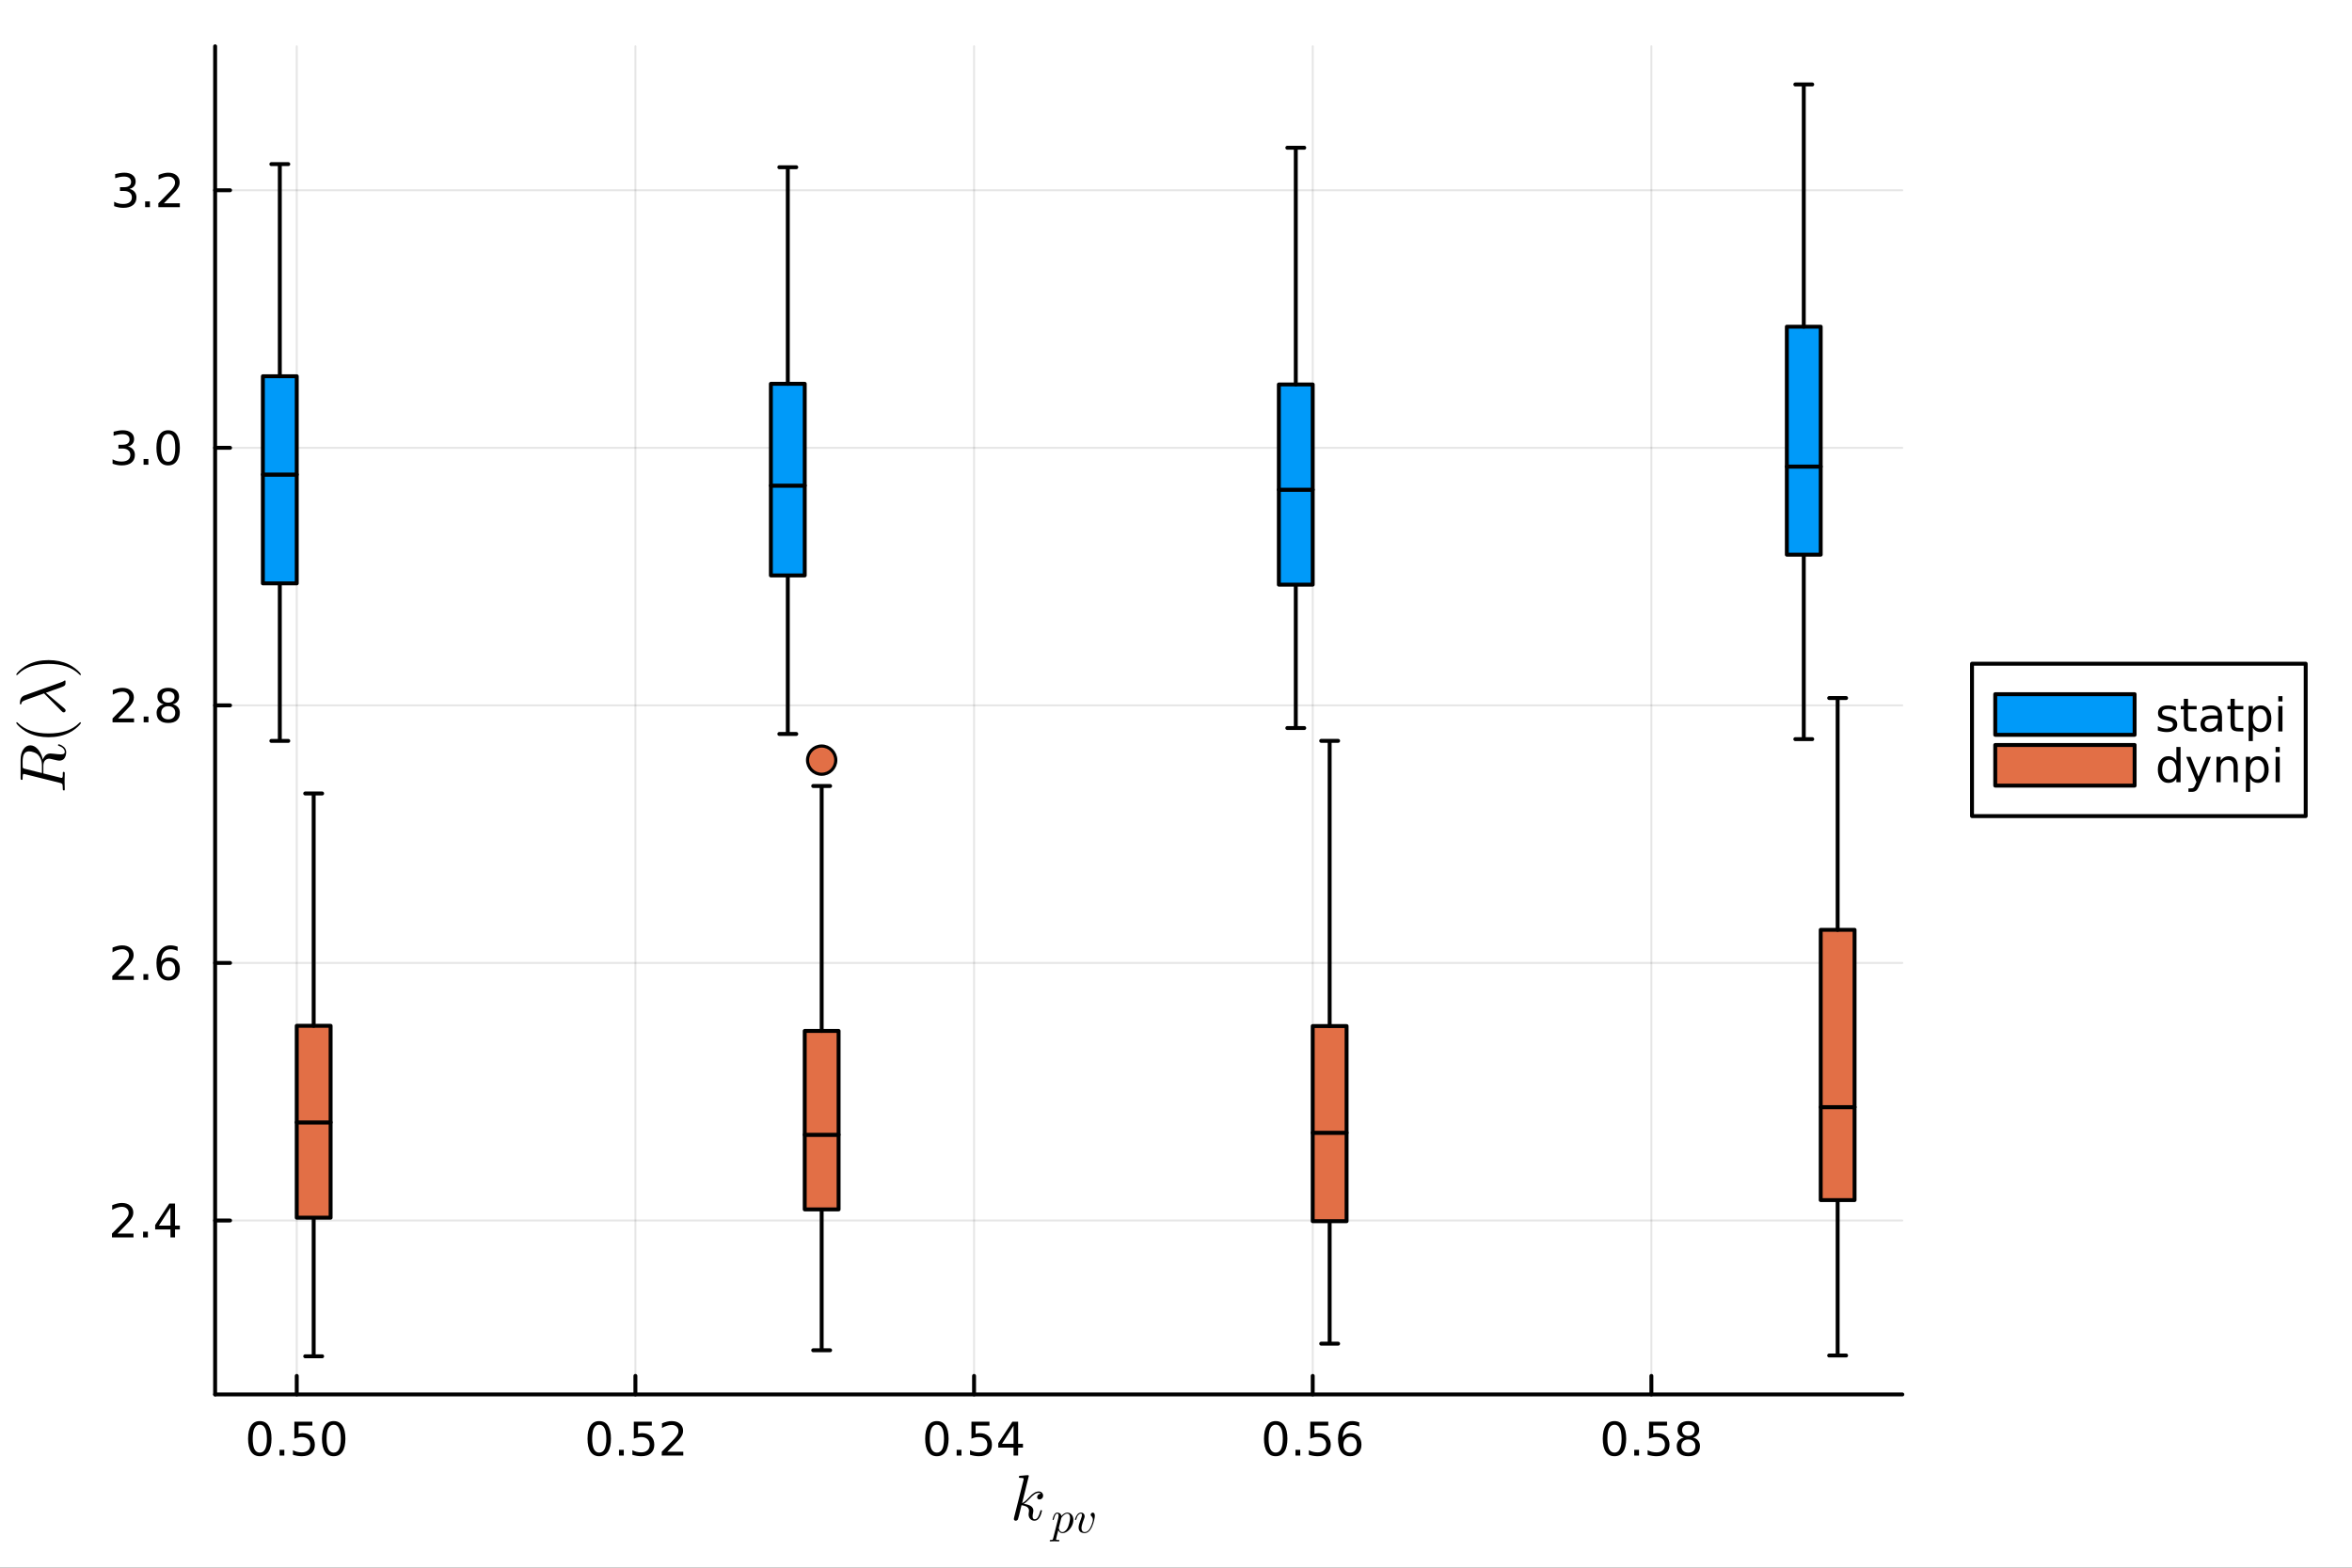 <?xml version="1.0" encoding="utf-8"?>
<svg xmlns="http://www.w3.org/2000/svg" xmlns:xlink="http://www.w3.org/1999/xlink" width="600" height="400" viewBox="0 0 2400 1600">
<rect x="0" y="0" width="2400" height="1600" fill="#333333" stroke="none"/>
<defs>
  <clipPath id="clip920">
    <rect x="0" y="0" width="2400" height="1600"/>
  </clipPath>
</defs>
<path clip-path="url(#clip920)" d="M0 1600 L2400 1600 L2400 0 L0 0  Z" fill="#ffffff" fill-rule="evenodd" fill-opacity="1"/>
<defs>
  <clipPath id="clip921">
    <rect x="480" y="0" width="1681" height="1600"/>
  </clipPath>
</defs>
<path clip-path="url(#clip920)" d="M219.519 1423.18 L1941.15 1423.18 L1941.15 47.244 L219.519 47.244  Z" fill="#ffffff" fill-rule="evenodd" fill-opacity="1"/>
<defs>
  <clipPath id="clip922">
    <rect x="219" y="47" width="1723" height="1377"/>
  </clipPath>
</defs>
<polyline clip-path="url(#clip922)" style="stroke:#000000; stroke-linecap:round; stroke-linejoin:round; stroke-width:2; stroke-opacity:0.1; fill:none" points="302.801,1423.18 302.801,47.244 "/>
<polyline clip-path="url(#clip922)" style="stroke:#000000; stroke-linecap:round; stroke-linejoin:round; stroke-width:2; stroke-opacity:0.1; fill:none" points="648.371,1423.18 648.371,47.244 "/>
<polyline clip-path="url(#clip922)" style="stroke:#000000; stroke-linecap:round; stroke-linejoin:round; stroke-width:2; stroke-opacity:0.1; fill:none" points="993.942,1423.18 993.942,47.244 "/>
<polyline clip-path="url(#clip922)" style="stroke:#000000; stroke-linecap:round; stroke-linejoin:round; stroke-width:2; stroke-opacity:0.1; fill:none" points="1339.51,1423.18 1339.51,47.244 "/>
<polyline clip-path="url(#clip922)" style="stroke:#000000; stroke-linecap:round; stroke-linejoin:round; stroke-width:2; stroke-opacity:0.1; fill:none" points="1685.08,1423.18 1685.08,47.244 "/>
<polyline clip-path="url(#clip920)" style="stroke:#000000; stroke-linecap:round; stroke-linejoin:round; stroke-width:4; stroke-opacity:1; fill:none" points="219.519,1423.18 1941.15,1423.18 "/>
<polyline clip-path="url(#clip920)" style="stroke:#000000; stroke-linecap:round; stroke-linejoin:round; stroke-width:4; stroke-opacity:1; fill:none" points="302.801,1423.18 302.801,1404.28 "/>
<polyline clip-path="url(#clip920)" style="stroke:#000000; stroke-linecap:round; stroke-linejoin:round; stroke-width:4; stroke-opacity:1; fill:none" points="648.371,1423.18 648.371,1404.28 "/>
<polyline clip-path="url(#clip920)" style="stroke:#000000; stroke-linecap:round; stroke-linejoin:round; stroke-width:4; stroke-opacity:1; fill:none" points="993.942,1423.18 993.942,1404.28 "/>
<polyline clip-path="url(#clip920)" style="stroke:#000000; stroke-linecap:round; stroke-linejoin:round; stroke-width:4; stroke-opacity:1; fill:none" points="1339.51,1423.18 1339.51,1404.28 "/>
<polyline clip-path="url(#clip920)" style="stroke:#000000; stroke-linecap:round; stroke-linejoin:round; stroke-width:4; stroke-opacity:1; fill:none" points="1685.08,1423.18 1685.08,1404.28 "/>
<path clip-path="url(#clip920)" d="M265.105 1454.1 Q261.494 1454.1 259.665 1457.66 Q257.86 1461.2 257.86 1468.33 Q257.86 1475.44 259.665 1479.01 Q261.494 1482.55 265.105 1482.55 Q268.739 1482.55 270.545 1479.01 Q272.373 1475.44 272.373 1468.33 Q272.373 1461.2 270.545 1457.66 Q268.739 1454.1 265.105 1454.1 M265.105 1450.39 Q270.915 1450.39 273.971 1455 Q277.049 1459.58 277.049 1468.33 Q277.049 1477.06 273.971 1481.67 Q270.915 1486.25 265.105 1486.25 Q259.295 1486.25 256.216 1481.67 Q253.16 1477.06 253.16 1468.33 Q253.16 1459.58 256.216 1455 Q259.295 1450.39 265.105 1450.39 Z" fill="#000000" fill-rule="nonzero" fill-opacity="1" /><path clip-path="url(#clip920)" d="M285.267 1479.7 L290.151 1479.7 L290.151 1485.58 L285.267 1485.58 L285.267 1479.7 Z" fill="#000000" fill-rule="nonzero" fill-opacity="1" /><path clip-path="url(#clip920)" d="M300.382 1451.02 L318.739 1451.02 L318.739 1454.96 L304.665 1454.96 L304.665 1463.43 Q305.683 1463.08 306.702 1462.92 Q307.72 1462.73 308.739 1462.73 Q314.526 1462.73 317.906 1465.9 Q321.285 1469.08 321.285 1474.49 Q321.285 1480.07 317.813 1483.17 Q314.341 1486.25 308.021 1486.25 Q305.845 1486.25 303.577 1485.88 Q301.332 1485.51 298.924 1484.77 L298.924 1480.07 Q301.007 1481.2 303.23 1481.76 Q305.452 1482.32 307.929 1482.32 Q311.933 1482.32 314.271 1480.21 Q316.609 1478.1 316.609 1474.49 Q316.609 1470.88 314.271 1468.77 Q311.933 1466.67 307.929 1466.67 Q306.054 1466.67 304.179 1467.08 Q302.327 1467.5 300.382 1468.38 L300.382 1451.02 Z" fill="#000000" fill-rule="nonzero" fill-opacity="1" /><path clip-path="url(#clip920)" d="M340.498 1454.1 Q336.887 1454.1 335.058 1457.66 Q333.253 1461.2 333.253 1468.33 Q333.253 1475.44 335.058 1479.01 Q336.887 1482.55 340.498 1482.55 Q344.132 1482.55 345.938 1479.01 Q347.766 1475.44 347.766 1468.33 Q347.766 1461.2 345.938 1457.66 Q344.132 1454.1 340.498 1454.1 M340.498 1450.39 Q346.308 1450.39 349.364 1455 Q352.442 1459.58 352.442 1468.33 Q352.442 1477.06 349.364 1481.67 Q346.308 1486.25 340.498 1486.25 Q334.688 1486.25 331.609 1481.67 Q328.554 1477.06 328.554 1468.33 Q328.554 1459.58 331.609 1455 Q334.688 1450.39 340.498 1450.39 Z" fill="#000000" fill-rule="nonzero" fill-opacity="1" /><path clip-path="url(#clip920)" d="M611.474 1454.1 Q607.862 1454.1 606.034 1457.66 Q604.228 1461.2 604.228 1468.33 Q604.228 1475.44 606.034 1479.01 Q607.862 1482.55 611.474 1482.55 Q615.108 1482.55 616.913 1479.01 Q618.742 1475.44 618.742 1468.33 Q618.742 1461.2 616.913 1457.66 Q615.108 1454.1 611.474 1454.1 M611.474 1450.39 Q617.284 1450.39 620.339 1455 Q623.418 1459.58 623.418 1468.33 Q623.418 1477.06 620.339 1481.67 Q617.284 1486.25 611.474 1486.25 Q605.663 1486.25 602.585 1481.67 Q599.529 1477.06 599.529 1468.33 Q599.529 1459.58 602.585 1455 Q605.663 1450.39 611.474 1450.39 Z" fill="#000000" fill-rule="nonzero" fill-opacity="1" /><path clip-path="url(#clip920)" d="M631.635 1479.7 L636.52 1479.7 L636.52 1485.58 L631.635 1485.58 L631.635 1479.7 Z" fill="#000000" fill-rule="nonzero" fill-opacity="1" /><path clip-path="url(#clip920)" d="M646.751 1451.02 L665.108 1451.02 L665.108 1454.96 L651.034 1454.96 L651.034 1463.43 Q652.052 1463.08 653.071 1462.92 Q654.089 1462.73 655.108 1462.73 Q660.895 1462.73 664.274 1465.9 Q667.654 1469.08 667.654 1474.49 Q667.654 1480.07 664.182 1483.17 Q660.709 1486.25 654.39 1486.25 Q652.214 1486.25 649.946 1485.88 Q647.7 1485.51 645.293 1484.77 L645.293 1480.07 Q647.376 1481.2 649.598 1481.76 Q651.821 1482.32 654.297 1482.32 Q658.302 1482.32 660.64 1480.21 Q662.978 1478.1 662.978 1474.49 Q662.978 1470.88 660.64 1468.77 Q658.302 1466.67 654.297 1466.67 Q652.422 1466.67 650.547 1467.08 Q648.696 1467.5 646.751 1468.38 L646.751 1451.02 Z" fill="#000000" fill-rule="nonzero" fill-opacity="1" /><path clip-path="url(#clip920)" d="M680.894 1481.64 L697.214 1481.64 L697.214 1485.58 L675.269 1485.58 L675.269 1481.64 Q677.932 1478.89 682.515 1474.26 Q687.121 1469.61 688.302 1468.27 Q690.547 1465.74 691.427 1464.01 Q692.33 1462.25 692.33 1460.56 Q692.33 1457.8 690.385 1456.07 Q688.464 1454.33 685.362 1454.33 Q683.163 1454.33 680.709 1455.09 Q678.279 1455.86 675.501 1457.41 L675.501 1452.69 Q678.325 1451.55 680.779 1450.97 Q683.232 1450.39 685.269 1450.39 Q690.64 1450.39 693.834 1453.08 Q697.029 1455.77 697.029 1460.26 Q697.029 1462.39 696.218 1464.31 Q695.431 1466.2 693.325 1468.8 Q692.746 1469.47 689.644 1472.69 Q686.543 1475.88 680.894 1481.64 Z" fill="#000000" fill-rule="nonzero" fill-opacity="1" /><path clip-path="url(#clip920)" d="M956.002 1454.1 Q952.391 1454.1 950.562 1457.66 Q948.757 1461.2 948.757 1468.33 Q948.757 1475.44 950.562 1479.01 Q952.391 1482.55 956.002 1482.55 Q959.636 1482.55 961.442 1479.01 Q963.27 1475.44 963.27 1468.33 Q963.27 1461.2 961.442 1457.66 Q959.636 1454.1 956.002 1454.1 M956.002 1450.39 Q961.812 1450.39 964.868 1455 Q967.946 1459.58 967.946 1468.33 Q967.946 1477.06 964.868 1481.67 Q961.812 1486.25 956.002 1486.25 Q950.192 1486.25 947.113 1481.67 Q944.058 1477.06 944.058 1468.33 Q944.058 1459.58 947.113 1455 Q950.192 1450.39 956.002 1450.39 Z" fill="#000000" fill-rule="nonzero" fill-opacity="1" /><path clip-path="url(#clip920)" d="M976.164 1479.7 L981.048 1479.7 L981.048 1485.58 L976.164 1485.58 L976.164 1479.7 Z" fill="#000000" fill-rule="nonzero" fill-opacity="1" /><path clip-path="url(#clip920)" d="M991.28 1451.02 L1009.64 1451.02 L1009.64 1454.96 L995.562 1454.96 L995.562 1463.43 Q996.58 1463.08 997.599 1462.92 Q998.617 1462.73 999.636 1462.73 Q1005.42 1462.73 1008.8 1465.9 Q1012.18 1469.08 1012.18 1474.49 Q1012.18 1480.07 1008.71 1483.17 Q1005.24 1486.25 998.918 1486.25 Q996.742 1486.25 994.474 1485.88 Q992.229 1485.51 989.821 1484.77 L989.821 1480.07 Q991.905 1481.2 994.127 1481.76 Q996.349 1482.32 998.826 1482.32 Q1002.83 1482.32 1005.17 1480.21 Q1007.51 1478.1 1007.51 1474.49 Q1007.51 1470.88 1005.17 1468.77 Q1002.83 1466.67 998.826 1466.67 Q996.951 1466.67 995.076 1467.08 Q993.224 1467.5 991.28 1468.38 L991.28 1451.02 Z" fill="#000000" fill-rule="nonzero" fill-opacity="1" /><path clip-path="url(#clip920)" d="M1034.24 1455.09 L1022.44 1473.54 L1034.24 1473.54 L1034.24 1455.09 M1033.02 1451.02 L1038.9 1451.02 L1038.9 1473.54 L1043.83 1473.54 L1043.83 1477.43 L1038.9 1477.43 L1038.9 1485.58 L1034.24 1485.58 L1034.24 1477.43 L1018.64 1477.43 L1018.64 1472.92 L1033.02 1451.02 Z" fill="#000000" fill-rule="nonzero" fill-opacity="1" /><path clip-path="url(#clip920)" d="M1301.73 1454.1 Q1298.12 1454.1 1296.29 1457.66 Q1294.49 1461.2 1294.49 1468.33 Q1294.49 1475.44 1296.29 1479.01 Q1298.12 1482.55 1301.73 1482.55 Q1305.37 1482.55 1307.17 1479.01 Q1309 1475.44 1309 1468.33 Q1309 1461.2 1307.17 1457.66 Q1305.37 1454.1 1301.73 1454.1 M1301.73 1450.39 Q1307.54 1450.39 1310.6 1455 Q1313.68 1459.58 1313.68 1468.33 Q1313.68 1477.06 1310.6 1481.67 Q1307.54 1486.25 1301.73 1486.25 Q1295.92 1486.25 1292.85 1481.67 Q1289.79 1477.06 1289.79 1468.33 Q1289.79 1459.58 1292.85 1455 Q1295.92 1450.39 1301.73 1450.39 Z" fill="#000000" fill-rule="nonzero" fill-opacity="1" /><path clip-path="url(#clip920)" d="M1321.9 1479.7 L1326.78 1479.7 L1326.78 1485.58 L1321.9 1485.58 L1321.9 1479.7 Z" fill="#000000" fill-rule="nonzero" fill-opacity="1" /><path clip-path="url(#clip920)" d="M1337.01 1451.02 L1355.37 1451.02 L1355.37 1454.96 L1341.29 1454.96 L1341.29 1463.43 Q1342.31 1463.08 1343.33 1462.92 Q1344.35 1462.73 1345.37 1462.73 Q1351.16 1462.73 1354.53 1465.9 Q1357.91 1469.08 1357.91 1474.49 Q1357.91 1480.07 1354.44 1483.17 Q1350.97 1486.25 1344.65 1486.25 Q1342.47 1486.25 1340.21 1485.88 Q1337.96 1485.51 1335.55 1484.77 L1335.55 1480.07 Q1337.64 1481.2 1339.86 1481.76 Q1342.08 1482.32 1344.56 1482.32 Q1348.56 1482.32 1350.9 1480.21 Q1353.24 1478.1 1353.24 1474.49 Q1353.24 1470.88 1350.9 1468.77 Q1348.56 1466.67 1344.56 1466.67 Q1342.68 1466.67 1340.81 1467.08 Q1338.96 1467.5 1337.01 1468.38 L1337.01 1451.02 Z" fill="#000000" fill-rule="nonzero" fill-opacity="1" /><path clip-path="url(#clip920)" d="M1377.71 1466.44 Q1374.56 1466.44 1372.71 1468.59 Q1370.88 1470.74 1370.88 1474.49 Q1370.88 1478.22 1372.71 1480.39 Q1374.56 1482.55 1377.71 1482.55 Q1380.85 1482.55 1382.68 1480.39 Q1384.53 1478.22 1384.53 1474.49 Q1384.53 1470.74 1382.68 1468.59 Q1380.85 1466.44 1377.71 1466.44 M1386.99 1451.78 L1386.99 1456.04 Q1385.23 1455.21 1383.42 1454.77 Q1381.64 1454.33 1379.88 1454.33 Q1375.25 1454.33 1372.8 1457.45 Q1370.37 1460.58 1370.02 1466.9 Q1371.39 1464.89 1373.45 1463.82 Q1375.51 1462.73 1377.98 1462.73 Q1383.19 1462.73 1386.2 1465.9 Q1389.23 1469.05 1389.23 1474.49 Q1389.23 1479.82 1386.09 1483.03 Q1382.94 1486.25 1377.71 1486.25 Q1371.71 1486.25 1368.54 1481.67 Q1365.37 1477.06 1365.37 1468.33 Q1365.37 1460.14 1369.26 1455.28 Q1373.15 1450.39 1379.7 1450.39 Q1381.46 1450.39 1383.24 1450.74 Q1385.04 1451.09 1386.99 1451.78 Z" fill="#000000" fill-rule="nonzero" fill-opacity="1" /><path clip-path="url(#clip920)" d="M1647.43 1454.1 Q1643.82 1454.1 1641.99 1457.66 Q1640.19 1461.2 1640.19 1468.33 Q1640.19 1475.44 1641.99 1479.01 Q1643.82 1482.55 1647.43 1482.55 Q1651.07 1482.55 1652.87 1479.01 Q1654.7 1475.44 1654.7 1468.33 Q1654.7 1461.2 1652.87 1457.66 Q1651.07 1454.1 1647.43 1454.1 M1647.43 1450.39 Q1653.24 1450.39 1656.3 1455 Q1659.38 1459.58 1659.38 1468.33 Q1659.38 1477.06 1656.3 1481.67 Q1653.24 1486.25 1647.43 1486.25 Q1641.62 1486.25 1638.54 1481.67 Q1635.49 1477.06 1635.49 1468.33 Q1635.49 1459.58 1638.54 1455 Q1641.62 1450.39 1647.43 1450.39 Z" fill="#000000" fill-rule="nonzero" fill-opacity="1" /><path clip-path="url(#clip920)" d="M1667.59 1479.7 L1672.48 1479.7 L1672.48 1485.58 L1667.59 1485.58 L1667.59 1479.7 Z" fill="#000000" fill-rule="nonzero" fill-opacity="1" /><path clip-path="url(#clip920)" d="M1682.71 1451.02 L1701.07 1451.02 L1701.07 1454.96 L1686.99 1454.96 L1686.99 1463.43 Q1688.01 1463.08 1689.03 1462.92 Q1690.05 1462.73 1691.07 1462.73 Q1696.85 1462.73 1700.23 1465.9 Q1703.61 1469.08 1703.61 1474.49 Q1703.61 1480.07 1700.14 1483.17 Q1696.67 1486.25 1690.35 1486.25 Q1688.17 1486.25 1685.9 1485.88 Q1683.66 1485.51 1681.25 1484.77 L1681.25 1480.07 Q1683.33 1481.2 1685.56 1481.76 Q1687.78 1482.32 1690.26 1482.32 Q1694.26 1482.32 1696.6 1480.21 Q1698.94 1478.1 1698.94 1474.49 Q1698.94 1470.88 1696.6 1468.77 Q1694.26 1466.67 1690.26 1466.67 Q1688.38 1466.67 1686.51 1467.08 Q1684.65 1467.5 1682.71 1468.38 L1682.71 1451.02 Z" fill="#000000" fill-rule="nonzero" fill-opacity="1" /><path clip-path="url(#clip920)" d="M1722.82 1469.17 Q1719.49 1469.17 1717.57 1470.95 Q1715.67 1472.73 1715.67 1475.86 Q1715.67 1478.98 1717.57 1480.77 Q1719.49 1482.55 1722.82 1482.55 Q1726.16 1482.55 1728.08 1480.77 Q1730 1478.96 1730 1475.86 Q1730 1472.73 1728.08 1470.95 Q1726.18 1469.17 1722.82 1469.17 M1718.15 1467.18 Q1715.14 1466.44 1713.45 1464.38 Q1711.78 1462.32 1711.78 1459.35 Q1711.78 1455.21 1714.72 1452.8 Q1717.69 1450.39 1722.82 1450.39 Q1727.99 1450.39 1730.93 1452.8 Q1733.87 1455.21 1733.87 1459.35 Q1733.87 1462.32 1732.18 1464.38 Q1730.51 1466.44 1727.52 1467.18 Q1730.9 1467.96 1732.78 1470.26 Q1734.68 1472.55 1734.68 1475.86 Q1734.68 1480.88 1731.6 1483.57 Q1728.54 1486.25 1722.82 1486.25 Q1717.11 1486.25 1714.03 1483.57 Q1710.97 1480.88 1710.97 1475.86 Q1710.97 1472.55 1712.87 1470.26 Q1714.77 1467.96 1718.15 1467.18 M1716.44 1459.79 Q1716.44 1462.48 1718.1 1463.98 Q1719.79 1465.49 1722.82 1465.49 Q1725.83 1465.49 1727.52 1463.98 Q1729.24 1462.48 1729.24 1459.79 Q1729.24 1457.11 1727.52 1455.6 Q1725.83 1454.1 1722.82 1454.1 Q1719.79 1454.1 1718.1 1455.6 Q1716.44 1457.11 1716.44 1459.79 Z" fill="#000000" fill-rule="nonzero" fill-opacity="1" /><path clip-path="url(#clip920)" d="M1064.4 1526.34 Q1064.4 1528.18 1063.27 1529.27 Q1062.17 1530.37 1060.79 1530.37 Q1059.57 1530.37 1058.92 1529.66 Q1058.28 1528.95 1058.28 1528.05 Q1058.28 1527.66 1058.44 1527.18 Q1058.6 1526.67 1058.95 1526.05 Q1059.34 1525.44 1060.14 1524.99 Q1060.95 1524.54 1062.04 1524.48 Q1061.82 1524.25 1061.76 1524.22 Q1061.27 1523.83 1060.37 1523.7 Q1060.24 1523.64 1059.79 1523.64 Q1057.57 1523.64 1055.31 1525.28 Q1053.09 1526.89 1050.35 1529.95 Q1046.91 1533.53 1044.69 1534.85 Q1054.44 1536.13 1054.44 1541.77 Q1054.44 1542.7 1054.19 1543.83 Q1053.67 1545.96 1053.67 1547.5 Q1053.67 1550.59 1055.76 1550.59 Q1057.79 1550.59 1059.08 1548.53 Q1060.4 1546.47 1061.5 1542.45 Q1061.66 1541.71 1061.82 1541.48 Q1061.98 1541.25 1062.43 1541.25 Q1063.24 1541.25 1063.24 1541.9 Q1062.5 1545.67 1060.85 1548.57 Q1058.76 1552.08 1055.64 1552.08 Q1053.03 1552.08 1051.29 1550.27 Q1049.58 1548.44 1049.58 1545.54 Q1049.58 1544.83 1049.84 1543.22 Q1050.03 1542.58 1050.03 1541.83 Q1050.03 1540.32 1049.19 1539.19 Q1048.36 1538.03 1047 1537.45 Q1045.65 1536.87 1044.52 1536.62 Q1043.43 1536.33 1042.37 1536.23 Q1039.15 1549.85 1038.7 1550.69 Q1038.41 1551.27 1037.76 1551.66 Q1037.12 1552.08 1036.44 1552.08 Q1035.8 1552.08 1035.15 1551.63 Q1034.54 1551.21 1034.54 1550.21 Q1034.54 1549.69 1034.8 1548.76 L1044.36 1510.76 L1044.56 1509.47 Q1044.56 1509.08 1044.4 1508.89 Q1044.27 1508.66 1043.49 1508.5 Q1042.75 1508.34 1041.27 1508.34 Q1040.66 1508.34 1040.37 1508.31 Q1040.11 1508.28 1039.89 1508.12 Q1039.66 1507.92 1039.66 1507.54 Q1039.66 1506.99 1039.89 1506.7 Q1040.14 1506.38 1040.34 1506.31 Q1040.53 1506.25 1040.92 1506.21 Q1041.47 1506.18 1043.3 1506.02 Q1045.14 1505.83 1046.71 1505.7 Q1048.29 1505.57 1048.97 1505.57 Q1049.36 1505.57 1049.55 1505.76 Q1049.77 1505.93 1049.81 1506.12 L1049.84 1506.28 L1042.98 1534.11 Q1045.81 1532.98 1050.29 1527.99 Q1055.47 1522.19 1059.92 1522.19 Q1062.01 1522.19 1063.2 1523.48 Q1064.4 1524.73 1064.4 1526.34 Z" fill="#000000" fill-rule="nonzero" fill-opacity="1" /><path clip-path="url(#clip920)" d="M1095.27 1551.17 Q1095.27 1554.46 1093.6 1557.64 Q1091.95 1560.82 1089.36 1562.78 Q1086.77 1564.72 1084.13 1564.72 Q1082.55 1564.72 1081.49 1563.86 Q1080.45 1562.98 1079.89 1561.74 Q1079.46 1563.27 1078.54 1566.95 Q1077.61 1570.62 1077.61 1570.98 Q1077.61 1571.19 1077.66 1571.28 Q1077.7 1571.37 1077.91 1571.48 Q1078.11 1571.61 1078.61 1571.66 Q1079.1 1571.73 1079.94 1571.73 Q1080.36 1571.73 1080.52 1571.73 Q1080.7 1571.75 1080.86 1571.86 Q1081.04 1571.97 1081.04 1572.22 Q1081.04 1573.15 1080.21 1573.15 Q1079.46 1573.15 1077.93 1573.08 Q1076.4 1573.01 1075.63 1573.01 Q1074.98 1573.01 1073.67 1573.08 Q1072.36 1573.15 1071.75 1573.15 Q1071.14 1573.15 1071.14 1572.61 Q1071.14 1572.29 1071.23 1572.09 Q1071.3 1571.91 1071.48 1571.82 Q1071.66 1571.75 1071.82 1571.73 Q1071.96 1571.73 1072.23 1571.73 Q1073.26 1571.73 1073.71 1571.55 Q1074.16 1571.39 1074.32 1571.05 Q1074.5 1570.73 1074.71 1569.83 L1079.89 1549.27 Q1080.21 1547.9 1080.21 1546.93 Q1080.21 1545.71 1079.82 1545.26 Q1079.44 1544.81 1078.76 1544.81 Q1077.59 1544.81 1076.82 1546.21 Q1076.06 1547.6 1075.4 1550.31 Q1075.2 1551.05 1075.07 1551.21 Q1074.95 1551.37 1074.62 1551.37 Q1074.05 1551.35 1074.05 1550.9 Q1074.05 1550.78 1074.23 1550.06 Q1074.41 1549.32 1074.75 1548.24 Q1075.11 1547.13 1075.49 1546.43 Q1075.72 1545.96 1075.92 1545.64 Q1076.13 1545.33 1076.53 1544.83 Q1076.96 1544.34 1077.57 1544.07 Q1078.18 1543.79 1078.92 1543.79 Q1080.36 1543.79 1081.56 1544.65 Q1082.75 1545.51 1083.07 1547.24 Q1084.35 1545.73 1085.93 1544.76 Q1087.51 1543.79 1089.11 1543.79 Q1091.77 1543.79 1093.51 1545.87 Q1095.27 1547.92 1095.27 1551.17 M1091.93 1549.14 Q1091.93 1547.09 1091.14 1545.96 Q1090.37 1544.81 1088.98 1544.81 Q1087.24 1544.81 1085.23 1546.57 Q1083.25 1548.24 1082.84 1549.79 L1080.57 1558.83 L1080.43 1559.58 Q1080.43 1559.71 1080.5 1560.12 Q1080.59 1560.5 1080.84 1561.13 Q1081.11 1561.76 1081.47 1562.33 Q1081.85 1562.87 1082.53 1563.27 Q1083.23 1563.68 1084.08 1563.68 Q1085.46 1563.68 1086.95 1562.46 Q1088.46 1561.24 1089.58 1558.94 Q1090.28 1557.46 1091.1 1554.26 Q1091.93 1551.03 1091.93 1549.14 Z" fill="#000000" fill-rule="nonzero" fill-opacity="1" /><path clip-path="url(#clip920)" d="M1117.18 1547.02 Q1117.18 1547.6 1117.02 1548.75 Q1116.87 1549.9 1116.48 1551.57 Q1116.1 1553.24 1115.54 1555 Q1114.99 1556.76 1114.14 1558.52 Q1113.28 1560.25 1112.27 1561.63 Q1111.25 1563 1109.83 1563.86 Q1108.41 1564.72 1106.81 1564.72 Q1106.07 1564.72 1105.35 1564.6 Q1104.62 1564.49 1103.72 1564.13 Q1102.82 1563.77 1102.17 1563.18 Q1101.51 1562.57 1101.06 1561.49 Q1100.61 1560.41 1100.61 1558.99 Q1100.61 1557.52 1101.15 1555.56 Q1101.72 1553.58 1103.25 1549.52 Q1104.04 1547.42 1104.04 1546.27 Q1104.04 1545.76 1103.93 1545.44 Q1103.81 1545.1 1103.59 1544.99 Q1103.36 1544.85 1103.23 1544.83 Q1103.11 1544.81 1102.89 1544.81 Q1101.65 1544.81 1100.39 1546.09 Q1099.12 1547.38 1098.22 1550.54 Q1098.04 1551.1 1097.93 1551.23 Q1097.82 1551.37 1097.48 1551.37 Q1096.91 1551.35 1096.91 1550.9 Q1096.91 1550.76 1097.07 1550.24 Q1097.23 1549.7 1097.52 1548.89 Q1097.82 1548.06 1098.33 1547.2 Q1098.85 1546.32 1099.48 1545.55 Q1100.14 1544.79 1101.06 1544.29 Q1101.99 1543.79 1103.02 1543.79 Q1104.71 1543.79 1105.75 1544.9 Q1106.81 1545.98 1106.81 1547.58 Q1106.81 1548.46 1106.25 1549.88 Q1105.3 1552.45 1104.87 1553.69 Q1104.44 1554.93 1103.99 1556.69 Q1103.56 1558.45 1103.56 1559.67 Q1103.56 1561.51 1104.42 1562.6 Q1105.28 1563.68 1106.99 1563.68 Q1108.52 1563.68 1109.9 1562.57 Q1111.3 1561.45 1112.22 1559.85 Q1113.15 1558.22 1113.85 1556.42 Q1114.54 1554.59 1114.86 1553.22 Q1115.2 1551.82 1115.2 1551.17 Q1115.2 1548.89 1113.64 1547.4 Q1113.21 1546.97 1113.06 1546.7 Q1112.9 1546.43 1112.9 1546 Q1112.9 1545.22 1113.6 1544.52 Q1114.32 1543.79 1115.15 1543.79 Q1115.92 1543.79 1116.55 1544.56 Q1117.18 1545.33 1117.18 1547.02 Z" fill="#000000" fill-rule="nonzero" fill-opacity="1" /><polyline clip-path="url(#clip922)" style="stroke:#000000; stroke-linecap:round; stroke-linejoin:round; stroke-width:2; stroke-opacity:0.1; fill:none" points="219.519,1245.66 1941.15,1245.66 "/>
<polyline clip-path="url(#clip922)" style="stroke:#000000; stroke-linecap:round; stroke-linejoin:round; stroke-width:2; stroke-opacity:0.1; fill:none" points="219.519,982.784 1941.15,982.784 "/>
<polyline clip-path="url(#clip922)" style="stroke:#000000; stroke-linecap:round; stroke-linejoin:round; stroke-width:2; stroke-opacity:0.1; fill:none" points="219.519,719.911 1941.15,719.911 "/>
<polyline clip-path="url(#clip922)" style="stroke:#000000; stroke-linecap:round; stroke-linejoin:round; stroke-width:2; stroke-opacity:0.1; fill:none" points="219.519,457.039 1941.15,457.039 "/>
<polyline clip-path="url(#clip922)" style="stroke:#000000; stroke-linecap:round; stroke-linejoin:round; stroke-width:2; stroke-opacity:0.1; fill:none" points="219.519,194.166 1941.15,194.166 "/>
<polyline clip-path="url(#clip920)" style="stroke:#000000; stroke-linecap:round; stroke-linejoin:round; stroke-width:4; stroke-opacity:1; fill:none" points="219.519,1423.18 219.519,47.244 "/>
<polyline clip-path="url(#clip920)" style="stroke:#000000; stroke-linecap:round; stroke-linejoin:round; stroke-width:4; stroke-opacity:1; fill:none" points="219.519,1245.66 234.77,1245.66 "/>
<polyline clip-path="url(#clip920)" style="stroke:#000000; stroke-linecap:round; stroke-linejoin:round; stroke-width:4; stroke-opacity:1; fill:none" points="219.519,982.784 234.77,982.784 "/>
<polyline clip-path="url(#clip920)" style="stroke:#000000; stroke-linecap:round; stroke-linejoin:round; stroke-width:4; stroke-opacity:1; fill:none" points="219.519,719.911 234.77,719.911 "/>
<polyline clip-path="url(#clip920)" style="stroke:#000000; stroke-linecap:round; stroke-linejoin:round; stroke-width:4; stroke-opacity:1; fill:none" points="219.519,457.039 234.77,457.039 "/>
<polyline clip-path="url(#clip920)" style="stroke:#000000; stroke-linecap:round; stroke-linejoin:round; stroke-width:4; stroke-opacity:1; fill:none" points="219.519,194.166 234.77,194.166 "/>
<path clip-path="url(#clip920)" d="M119.885 1259 L136.204 1259 L136.204 1262.94 L114.26 1262.94 L114.26 1259 Q116.922 1256.25 121.505 1251.62 Q126.112 1246.96 127.292 1245.62 Q129.538 1243.1 130.417 1241.36 Q131.32 1239.6 131.32 1237.91 Q131.32 1235.16 129.376 1233.42 Q127.455 1231.69 124.353 1231.69 Q122.154 1231.69 119.7 1232.45 Q117.269 1233.21 114.492 1234.77 L114.492 1230.04 Q117.316 1228.91 119.769 1228.33 Q122.223 1227.75 124.26 1227.75 Q129.63 1227.75 132.825 1230.44 Q136.019 1233.12 136.019 1237.61 Q136.019 1239.74 135.209 1241.66 Q134.422 1243.56 132.316 1246.15 Q131.737 1246.83 128.635 1250.04 Q125.533 1253.24 119.885 1259 Z" fill="#000000" fill-rule="nonzero" fill-opacity="1" /><path clip-path="url(#clip920)" d="M146.019 1257.06 L150.903 1257.06 L150.903 1262.94 L146.019 1262.94 L146.019 1257.06 Z" fill="#000000" fill-rule="nonzero" fill-opacity="1" /><path clip-path="url(#clip920)" d="M173.936 1232.45 L162.13 1250.9 L173.936 1250.9 L173.936 1232.45 M172.709 1228.38 L178.589 1228.38 L178.589 1250.9 L183.519 1250.9 L183.519 1254.79 L178.589 1254.79 L178.589 1262.94 L173.936 1262.94 L173.936 1254.79 L158.334 1254.79 L158.334 1250.27 L172.709 1228.38 Z" fill="#000000" fill-rule="nonzero" fill-opacity="1" /><path clip-path="url(#clip920)" d="M120.209 996.129 L136.529 996.129 L136.529 1000.06 L114.584 1000.06 L114.584 996.129 Q117.246 993.374 121.83 988.744 Q126.436 984.092 127.617 982.749 Q129.862 980.226 130.742 978.49 Q131.644 976.73 131.644 975.041 Q131.644 972.286 129.7 970.55 Q127.779 968.814 124.677 968.814 Q122.478 968.814 120.024 969.578 Q117.593 970.342 114.816 971.893 L114.816 967.17 Q117.64 966.036 120.093 965.457 Q122.547 964.879 124.584 964.879 Q129.955 964.879 133.149 967.564 Q136.343 970.249 136.343 974.74 Q136.343 976.869 135.533 978.791 Q134.746 980.689 132.64 983.281 Q132.061 983.953 128.959 987.17 Q125.857 990.365 120.209 996.129 Z" fill="#000000" fill-rule="nonzero" fill-opacity="1" /><path clip-path="url(#clip920)" d="M146.343 994.184 L151.228 994.184 L151.228 1000.06 L146.343 1000.06 L146.343 994.184 Z" fill="#000000" fill-rule="nonzero" fill-opacity="1" /><path clip-path="url(#clip920)" d="M171.991 980.92 Q168.843 980.92 166.991 983.073 Q165.163 985.226 165.163 988.976 Q165.163 992.703 166.991 994.879 Q168.843 997.031 171.991 997.031 Q175.139 997.031 176.968 994.879 Q178.82 992.703 178.82 988.976 Q178.82 985.226 176.968 983.073 Q175.139 980.92 171.991 980.92 M181.274 966.268 L181.274 970.527 Q179.514 969.693 177.709 969.254 Q175.926 968.814 174.167 968.814 Q169.538 968.814 167.084 971.939 Q164.653 975.064 164.306 981.383 Q165.672 979.369 167.732 978.305 Q169.792 977.217 172.269 977.217 Q177.477 977.217 180.487 980.388 Q183.519 983.536 183.519 988.976 Q183.519 994.3 180.371 997.517 Q177.223 1000.73 171.991 1000.73 Q165.996 1000.73 162.825 996.152 Q159.653 991.545 159.653 982.818 Q159.653 974.624 163.542 969.763 Q167.431 964.879 173.982 964.879 Q175.741 964.879 177.524 965.226 Q179.329 965.573 181.274 966.268 Z" fill="#000000" fill-rule="nonzero" fill-opacity="1" /><path clip-path="url(#clip920)" d="M120.464 733.256 L136.783 733.256 L136.783 737.191 L114.839 737.191 L114.839 733.256 Q117.501 730.501 122.084 725.872 Q126.691 721.219 127.871 719.876 Q130.117 717.353 130.996 715.617 Q131.899 713.858 131.899 712.168 Q131.899 709.414 129.955 707.677 Q128.033 705.941 124.931 705.941 Q122.732 705.941 120.279 706.705 Q117.848 707.469 115.07 709.02 L115.07 704.298 Q117.894 703.164 120.348 702.585 Q122.802 702.006 124.839 702.006 Q130.209 702.006 133.404 704.691 Q136.598 707.377 136.598 711.867 Q136.598 713.997 135.788 715.918 Q135.001 717.816 132.894 720.409 Q132.316 721.08 129.214 724.298 Q126.112 727.492 120.464 733.256 Z" fill="#000000" fill-rule="nonzero" fill-opacity="1" /><path clip-path="url(#clip920)" d="M146.598 731.312 L151.482 731.312 L151.482 737.191 L146.598 737.191 L146.598 731.312 Z" fill="#000000" fill-rule="nonzero" fill-opacity="1" /><path clip-path="url(#clip920)" d="M171.667 720.779 Q168.334 720.779 166.413 722.562 Q164.515 724.344 164.515 727.469 Q164.515 730.594 166.413 732.376 Q168.334 734.159 171.667 734.159 Q175.001 734.159 176.922 732.376 Q178.843 730.571 178.843 727.469 Q178.843 724.344 176.922 722.562 Q175.024 720.779 171.667 720.779 M166.991 718.789 Q163.982 718.048 162.292 715.988 Q160.626 713.927 160.626 710.965 Q160.626 706.821 163.565 704.414 Q166.528 702.006 171.667 702.006 Q176.829 702.006 179.769 704.414 Q182.709 706.821 182.709 710.965 Q182.709 713.927 181.019 715.988 Q179.352 718.048 176.366 718.789 Q179.746 719.576 181.621 721.867 Q183.519 724.159 183.519 727.469 Q183.519 732.492 180.44 735.177 Q177.385 737.863 171.667 737.863 Q165.95 737.863 162.871 735.177 Q159.815 732.492 159.815 727.469 Q159.815 724.159 161.714 721.867 Q163.612 719.576 166.991 718.789 M165.278 711.404 Q165.278 714.089 166.945 715.594 Q168.635 717.099 171.667 717.099 Q174.677 717.099 176.366 715.594 Q178.079 714.089 178.079 711.404 Q178.079 708.719 176.366 707.215 Q174.677 705.71 171.667 705.71 Q168.635 705.71 166.945 707.215 Q165.278 708.719 165.278 711.404 Z" fill="#000000" fill-rule="nonzero" fill-opacity="1" /><path clip-path="url(#clip920)" d="M130.51 455.685 Q133.867 456.402 135.742 458.671 Q137.64 460.939 137.64 464.272 Q137.64 469.388 134.121 472.189 Q130.603 474.99 124.121 474.99 Q121.945 474.99 119.63 474.55 Q117.339 474.134 114.885 473.277 L114.885 468.763 Q116.83 469.897 119.144 470.476 Q121.459 471.055 123.982 471.055 Q128.38 471.055 130.672 469.319 Q132.987 467.583 132.987 464.272 Q132.987 461.217 130.834 459.504 Q128.705 457.768 124.885 457.768 L120.857 457.768 L120.857 453.925 L125.07 453.925 Q128.519 453.925 130.348 452.56 Q132.177 451.171 132.177 448.578 Q132.177 445.916 130.279 444.504 Q128.404 443.069 124.885 443.069 Q122.964 443.069 120.765 443.486 Q118.566 443.902 115.927 444.782 L115.927 440.615 Q118.589 439.874 120.904 439.504 Q123.242 439.134 125.302 439.134 Q130.626 439.134 133.728 441.564 Q136.829 443.972 136.829 448.092 Q136.829 450.962 135.186 452.953 Q133.542 454.921 130.51 455.685 Z" fill="#000000" fill-rule="nonzero" fill-opacity="1" /><path clip-path="url(#clip920)" d="M146.505 468.439 L151.39 468.439 L151.39 474.319 L146.505 474.319 L146.505 468.439 Z" fill="#000000" fill-rule="nonzero" fill-opacity="1" /><path clip-path="url(#clip920)" d="M171.575 442.837 Q167.964 442.837 166.135 446.402 Q164.329 449.944 164.329 457.073 Q164.329 464.18 166.135 467.745 Q167.964 471.286 171.575 471.286 Q175.209 471.286 177.014 467.745 Q178.843 464.18 178.843 457.073 Q178.843 449.944 177.014 446.402 Q175.209 442.837 171.575 442.837 M171.575 439.134 Q177.385 439.134 180.44 443.74 Q183.519 448.323 183.519 457.073 Q183.519 465.8 180.44 470.407 Q177.385 474.99 171.575 474.99 Q165.765 474.99 162.686 470.407 Q159.63 465.8 159.63 457.073 Q159.63 448.323 162.686 443.74 Q165.765 439.134 171.575 439.134 Z" fill="#000000" fill-rule="nonzero" fill-opacity="1" /><path clip-path="url(#clip920)" d="M132.107 192.812 Q135.464 193.53 137.339 195.798 Q139.237 198.067 139.237 201.4 Q139.237 206.516 135.718 209.317 Q132.2 212.118 125.718 212.118 Q123.543 212.118 121.228 211.678 Q118.936 211.261 116.482 210.405 L116.482 205.891 Q118.427 207.025 120.742 207.604 Q123.056 208.182 125.58 208.182 Q129.978 208.182 132.269 206.446 Q134.584 204.71 134.584 201.4 Q134.584 198.344 132.431 196.632 Q130.302 194.895 126.482 194.895 L122.455 194.895 L122.455 191.053 L126.667 191.053 Q130.117 191.053 131.945 189.687 Q133.774 188.298 133.774 185.706 Q133.774 183.044 131.876 181.632 Q130.001 180.196 126.482 180.196 Q124.561 180.196 122.362 180.613 Q120.163 181.03 117.524 181.909 L117.524 177.743 Q120.186 177.002 122.501 176.632 Q124.839 176.261 126.899 176.261 Q132.223 176.261 135.325 178.692 Q138.427 181.099 138.427 185.22 Q138.427 188.09 136.783 190.081 Q135.14 192.048 132.107 192.812 Z" fill="#000000" fill-rule="nonzero" fill-opacity="1" /><path clip-path="url(#clip920)" d="M148.103 205.567 L152.987 205.567 L152.987 211.446 L148.103 211.446 L148.103 205.567 Z" fill="#000000" fill-rule="nonzero" fill-opacity="1" /><path clip-path="url(#clip920)" d="M167.2 207.511 L183.519 207.511 L183.519 211.446 L161.575 211.446 L161.575 207.511 Q164.237 204.756 168.82 200.127 Q173.427 195.474 174.607 194.132 Q176.852 191.608 177.732 189.872 Q178.635 188.113 178.635 186.423 Q178.635 183.669 176.69 181.933 Q174.769 180.196 171.667 180.196 Q169.468 180.196 167.015 180.96 Q164.584 181.724 161.806 183.275 L161.806 178.553 Q164.63 177.419 167.084 176.84 Q169.538 176.261 171.575 176.261 Q176.945 176.261 180.139 178.946 Q183.334 181.632 183.334 186.122 Q183.334 188.252 182.524 190.173 Q181.737 192.071 179.63 194.664 Q179.051 195.335 175.95 198.553 Q172.848 201.747 167.2 207.511 Z" fill="#000000" fill-rule="nonzero" fill-opacity="1" /><path clip-path="url(#clip920)" d="M29.595 766.825 Q28.532 766.825 27.663 767.115 Q26.761 767.372 26.149 767.791 Q25.505 768.178 25.022 768.918 Q24.506 769.659 24.184 770.271 Q23.862 770.883 23.669 771.913 Q23.444 772.944 23.347 773.62 Q23.218 774.297 23.154 775.456 Q23.089 776.615 23.089 777.195 Q23.089 777.743 23.089 778.838 Q23.089 782.284 23.154 782.863 Q23.282 783.733 23.798 784.055 Q24.281 784.377 25.601 784.699 L42.799 788.983 L42.799 781.607 Q42.799 777.582 41.672 774.812 Q40.545 772.042 38.967 770.464 Q37.228 768.725 34.426 767.791 Q31.624 766.825 29.595 766.825 M59.965 759.643 Q60.319 759.643 61.124 759.933 Q61.929 760.19 63.057 760.835 Q64.152 761.479 65.15 762.348 Q66.148 763.218 66.825 764.603 Q67.533 765.988 67.533 767.566 Q67.533 767.952 67.501 768.339 Q67.501 768.725 67.34 769.691 Q67.211 770.625 66.954 771.398 Q66.728 772.171 66.181 773.137 Q65.665 774.103 64.957 774.78 Q64.216 775.424 63.057 775.875 Q61.865 776.326 60.416 776.326 Q59.128 776.326 54.812 775.263 Q51.141 774.329 50.239 774.329 Q49.24 774.329 48.306 774.651 Q47.373 774.941 46.406 775.682 Q45.44 776.39 44.86 777.904 Q44.248 779.417 44.248 781.543 L44.248 789.369 L61.736 793.749 Q61.769 793.749 62.219 793.846 Q62.638 793.942 62.864 793.942 Q63.282 793.942 63.54 793.685 Q63.797 793.395 63.926 792.686 Q64.023 791.978 64.055 791.43 Q64.055 790.85 64.055 789.659 Q64.055 788.177 64.313 787.92 Q64.474 787.791 64.764 787.791 Q65.215 787.791 65.537 787.92 Q65.826 788.016 65.923 788.274 Q66.02 788.499 66.052 788.66 Q66.084 788.822 66.084 789.111 L65.891 797.485 L66.084 805.794 Q66.084 806.728 65.343 806.728 Q64.699 806.728 64.442 806.503 Q64.152 806.277 64.12 805.987 Q64.055 805.697 64.055 804.957 Q64.055 803.346 63.959 802.38 Q63.862 801.414 63.733 800.802 Q63.572 800.158 63.121 799.836 Q62.67 799.482 62.284 799.321 Q61.865 799.16 60.931 798.934 L25.505 790.11 Q24.442 789.852 24.281 789.852 Q23.669 789.852 23.508 790.239 Q23.315 790.593 23.218 791.623 L23.089 794.135 Q23.089 794.908 23.057 795.23 Q23.025 795.52 22.864 795.746 Q22.703 795.971 22.349 795.971 Q21.447 795.971 21.253 795.585 Q21.028 795.198 21.028 794.071 L21.028 775.263 Q21.028 768.854 23.83 764.796 Q26.632 760.706 30.915 760.706 Q32.848 760.706 34.651 761.575 Q36.455 762.445 37.872 763.894 Q39.289 765.311 40.48 767.211 Q41.64 769.112 42.445 771.14 Q43.218 773.137 43.669 775.198 Q43.991 774.297 44.474 773.459 Q44.957 772.59 45.859 771.495 Q46.761 770.368 48.21 769.691 Q49.659 769.015 51.43 769.015 Q52.687 769.015 54.554 769.273 Q59.868 769.917 62.058 769.917 Q64.152 769.917 65.118 769.369 Q66.084 768.822 66.084 767.276 Q66.084 765.762 64.731 764.087 Q63.347 762.38 60.094 761.285 Q59.16 761.028 59.16 760.416 Q59.16 760.384 59.16 760.352 Q59.16 760.287 59.224 760.158 Q59.257 760.029 59.353 759.933 Q59.417 759.804 59.578 759.74 Q59.739 759.643 59.965 759.643 Z" fill="#000000" fill-rule="nonzero" fill-opacity="1" /><path clip-path="url(#clip920)" d="M49.595 752.406 Q38.452 752.406 29.466 748.251 Q25.698 746.48 22.542 744 Q19.386 741.52 18.001 739.878 Q16.616 738.235 16.616 737.784 Q16.616 737.14 17.26 737.108 Q17.582 737.108 18.387 737.977 Q29.208 748.605 49.595 748.573 Q70.045 748.573 80.448 738.235 Q81.575 737.108 81.929 737.108 Q82.573 737.108 82.573 737.784 Q82.573 738.235 81.253 739.813 Q79.933 741.391 76.905 743.839 Q73.878 746.287 70.174 748.058 Q61.189 752.406 49.595 752.406 Z" fill="#000000" fill-rule="nonzero" fill-opacity="1" /><path clip-path="url(#clip920)" d="M66.148 694.454 Q66.76 694.454 66.825 695.162 L66.825 696.612 Q66.825 698.093 66.599 698.737 Q66.374 699.381 65.343 700.122 Q64.699 700.573 61.704 701.7 Q58.677 702.795 54.103 704.405 Q49.53 705.983 46.825 707.046 L65.569 722.924 Q66.954 724.019 66.954 725.114 Q66.954 725.919 66.406 726.499 Q65.859 727.078 65.021 727.078 Q64.409 727.078 64.055 726.853 Q63.701 726.595 62.992 725.919 L44.925 707.69 L26.986 714.099 Q23.669 715.323 22.832 716.032 Q21.994 716.708 21.704 718.383 Q21.543 718.995 21.028 718.995 Q20.32 718.995 20.32 717.803 Q20.32 711.426 24.989 709.752 L62.509 696.289 Q64.667 695.549 65.569 694.776 Q65.987 694.454 66.148 694.454 Z" fill="#000000" fill-rule="nonzero" fill-opacity="1" /><path clip-path="url(#clip920)" d="M81.929 689.023 Q81.607 689.023 80.802 688.186 Q69.981 677.558 49.595 677.558 Q29.144 677.558 18.806 687.767 Q17.614 689.023 17.26 689.023 Q16.616 689.023 16.616 688.379 Q16.616 687.928 17.936 686.35 Q19.257 684.74 22.284 682.325 Q25.311 679.877 29.015 678.073 Q38.001 673.726 49.595 673.726 Q60.738 673.726 69.723 677.88 Q73.491 679.651 76.648 682.131 Q79.804 684.611 81.189 686.254 Q82.573 687.896 82.573 688.379 Q82.573 689.023 81.929 689.023 Z" fill="#000000" fill-rule="nonzero" fill-opacity="1" /><path clip-path="url(#clip922)" d="M285.523 756.163 L276.884 756.163 L294.162 756.163 L285.523 756.163 L285.523 595.4 L285.523 756.163  Z" fill="#009af9" fill-rule="evenodd" fill-opacity="1"/>
<polyline clip-path="url(#clip922)" style="stroke:#000000; stroke-linecap:round; stroke-linejoin:round; stroke-width:4; stroke-opacity:1; fill:none" points="285.523,756.163 276.884,756.163 294.162,756.163 285.523,756.163 285.523,595.4 285.523,756.163 "/>
<path clip-path="url(#clip922)" d="M302.801 595.4 L302.801 484.325 L268.244 484.325 L268.244 595.4 L302.801 595.4 L302.801 484.325 L302.801 595.4  Z" fill="#009af9" fill-rule="evenodd" fill-opacity="1"/>
<polyline clip-path="url(#clip922)" style="stroke:#000000; stroke-linecap:round; stroke-linejoin:round; stroke-width:4; stroke-opacity:1; fill:none" points="302.801,595.4 302.801,484.325 268.244,484.325 268.244,595.4 302.801,595.4 302.801,484.325 302.801,595.4 "/>
<path clip-path="url(#clip922)" d="M302.801 383.997 L268.244 383.997 L268.244 484.325 L302.801 484.325 L302.801 383.997 L285.523 383.997 L302.801 383.997  Z" fill="#009af9" fill-rule="evenodd" fill-opacity="1"/>
<polyline clip-path="url(#clip922)" style="stroke:#000000; stroke-linecap:round; stroke-linejoin:round; stroke-width:4; stroke-opacity:1; fill:none" points="302.801,383.997 268.244,383.997 268.244,484.325 302.801,484.325 302.801,383.997 285.523,383.997 302.801,383.997 "/>
<path clip-path="url(#clip922)" d="M285.523 167.504 L276.884 167.504 L294.162 167.504 L285.523 167.504 L285.523 383.997 L285.523 167.504  Z" fill="#009af9" fill-rule="evenodd" fill-opacity="1"/>
<polyline clip-path="url(#clip922)" style="stroke:#000000; stroke-linecap:round; stroke-linejoin:round; stroke-width:4; stroke-opacity:1; fill:none" points="285.523,167.504 276.884,167.504 294.162,167.504 285.523,167.504 285.523,383.997 285.523,167.504 "/>
<path clip-path="url(#clip922)" d="M803.878 749.087 L795.239 749.087 L812.517 749.087 L803.878 749.087 L803.878 587.285 L803.878 749.087  Z" fill="#009af9" fill-rule="evenodd" fill-opacity="1"/>
<polyline clip-path="url(#clip922)" style="stroke:#000000; stroke-linecap:round; stroke-linejoin:round; stroke-width:4; stroke-opacity:1; fill:none" points="803.878,749.087 795.239,749.087 812.517,749.087 803.878,749.087 803.878,587.285 803.878,749.087 "/>
<path clip-path="url(#clip922)" d="M821.157 587.285 L821.157 495.6 L786.6 495.6 L786.6 587.285 L821.157 587.285 L821.157 495.6 L821.157 587.285  Z" fill="#009af9" fill-rule="evenodd" fill-opacity="1"/>
<polyline clip-path="url(#clip922)" style="stroke:#000000; stroke-linecap:round; stroke-linejoin:round; stroke-width:4; stroke-opacity:1; fill:none" points="821.157,587.285 821.157,495.6 786.6,495.6 786.6,587.285 821.157,587.285 821.157,495.6 821.157,587.285 "/>
<path clip-path="url(#clip922)" d="M821.157 391.721 L786.6 391.721 L786.6 495.6 L821.157 495.6 L821.157 391.721 L803.878 391.721 L821.157 391.721  Z" fill="#009af9" fill-rule="evenodd" fill-opacity="1"/>
<polyline clip-path="url(#clip922)" style="stroke:#000000; stroke-linecap:round; stroke-linejoin:round; stroke-width:4; stroke-opacity:1; fill:none" points="821.157,391.721 786.6,391.721 786.6,495.6 821.157,495.6 821.157,391.721 803.878,391.721 821.157,391.721 "/>
<path clip-path="url(#clip922)" d="M803.878 170.676 L795.239 170.676 L812.517 170.676 L803.878 170.676 L803.878 391.721 L803.878 170.676  Z" fill="#009af9" fill-rule="evenodd" fill-opacity="1"/>
<polyline clip-path="url(#clip922)" style="stroke:#000000; stroke-linecap:round; stroke-linejoin:round; stroke-width:4; stroke-opacity:1; fill:none" points="803.878,170.676 795.239,170.676 812.517,170.676 803.878,170.676 803.878,391.721 803.878,170.676 "/>
<path clip-path="url(#clip922)" d="M1322.23 743.04 L1313.59 743.04 L1330.87 743.04 L1322.23 743.04 L1322.23 596.697 L1322.23 743.04  Z" fill="#009af9" fill-rule="evenodd" fill-opacity="1"/>
<polyline clip-path="url(#clip922)" style="stroke:#000000; stroke-linecap:round; stroke-linejoin:round; stroke-width:4; stroke-opacity:1; fill:none" points="1322.23,743.04 1313.59,743.04 1330.87,743.04 1322.23,743.04 1322.23,596.697 1322.23,743.04 "/>
<path clip-path="url(#clip922)" d="M1339.51 596.697 L1339.51 499.776 L1304.95 499.776 L1304.95 596.697 L1339.51 596.697 L1339.51 499.776 L1339.51 596.697  Z" fill="#009af9" fill-rule="evenodd" fill-opacity="1"/>
<polyline clip-path="url(#clip922)" style="stroke:#000000; stroke-linecap:round; stroke-linejoin:round; stroke-width:4; stroke-opacity:1; fill:none" points="1339.51,596.697 1339.51,499.776 1304.95,499.776 1304.95,596.697 1339.51,596.697 1339.51,499.776 1339.51,596.697 "/>
<path clip-path="url(#clip922)" d="M1339.51 392.393 L1304.95 392.393 L1304.95 499.776 L1339.51 499.776 L1339.51 392.393 L1322.23 392.393 L1339.51 392.393  Z" fill="#009af9" fill-rule="evenodd" fill-opacity="1"/>
<polyline clip-path="url(#clip922)" style="stroke:#000000; stroke-linecap:round; stroke-linejoin:round; stroke-width:4; stroke-opacity:1; fill:none" points="1339.51,392.393 1304.95,392.393 1304.95,499.776 1339.51,499.776 1339.51,392.393 1322.23,392.393 1339.51,392.393 "/>
<path clip-path="url(#clip922)" d="M1322.23 150.783 L1313.59 150.783 L1330.87 150.783 L1322.23 150.783 L1322.23 392.393 L1322.23 150.783  Z" fill="#009af9" fill-rule="evenodd" fill-opacity="1"/>
<polyline clip-path="url(#clip922)" style="stroke:#000000; stroke-linecap:round; stroke-linejoin:round; stroke-width:4; stroke-opacity:1; fill:none" points="1322.23,150.783 1313.59,150.783 1330.87,150.783 1322.23,150.783 1322.23,392.393 1322.23,150.783 "/>
<path clip-path="url(#clip922)" d="M1840.59 754.374 L1831.95 754.374 L1849.23 754.374 L1840.59 754.374 L1840.59 566.107 L1840.59 754.374  Z" fill="#009af9" fill-rule="evenodd" fill-opacity="1"/>
<polyline clip-path="url(#clip922)" style="stroke:#000000; stroke-linecap:round; stroke-linejoin:round; stroke-width:4; stroke-opacity:1; fill:none" points="1840.59,754.374 1831.95,754.374 1849.23,754.374 1840.59,754.374 1840.59,566.107 1840.59,754.374 "/>
<path clip-path="url(#clip922)" d="M1857.87 566.107 L1857.87 476.206 L1823.31 476.206 L1823.31 566.107 L1857.87 566.107 L1857.87 476.206 L1857.87 566.107  Z" fill="#009af9" fill-rule="evenodd" fill-opacity="1"/>
<polyline clip-path="url(#clip922)" style="stroke:#000000; stroke-linecap:round; stroke-linejoin:round; stroke-width:4; stroke-opacity:1; fill:none" points="1857.87,566.107 1857.87,476.206 1823.31,476.206 1823.31,566.107 1857.87,566.107 1857.87,476.206 1857.87,566.107 "/>
<path clip-path="url(#clip922)" d="M1857.87 333.425 L1823.31 333.425 L1823.31 476.206 L1857.87 476.206 L1857.87 333.425 L1840.59 333.425 L1857.87 333.425  Z" fill="#009af9" fill-rule="evenodd" fill-opacity="1"/>
<polyline clip-path="url(#clip922)" style="stroke:#000000; stroke-linecap:round; stroke-linejoin:round; stroke-width:4; stroke-opacity:1; fill:none" points="1857.87,333.425 1823.31,333.425 1823.31,476.206 1857.87,476.206 1857.87,333.425 1840.59,333.425 1857.87,333.425 "/>
<path clip-path="url(#clip922)" d="M1840.59 86.186 L1831.95 86.186 L1849.23 86.186 L1840.59 86.186 L1840.59 333.425 L1840.59 86.186  Z" fill="#009af9" fill-rule="evenodd" fill-opacity="1"/>
<polyline clip-path="url(#clip922)" style="stroke:#000000; stroke-linecap:round; stroke-linejoin:round; stroke-width:4; stroke-opacity:1; fill:none" points="1840.59,86.186 1831.95,86.186 1849.23,86.186 1840.59,86.186 1840.59,333.425 1840.59,86.186 "/>
<polyline clip-path="url(#clip922)" style="stroke:#009af9; stroke-linecap:round; stroke-linejoin:round; stroke-width:0; stroke-opacity:1; fill:none" points="285.523,756.163 276.884,756.163 294.162,756.163 285.523,756.163 285.523,595.4 "/>
<polyline clip-path="url(#clip922)" style="stroke:#009af9; stroke-linecap:round; stroke-linejoin:round; stroke-width:0; stroke-opacity:1; fill:none" points="302.801,595.4 302.801,484.325 268.244,484.325 268.244,595.4 302.801,595.4 302.801,484.325 "/>
<polyline clip-path="url(#clip922)" style="stroke:#009af9; stroke-linecap:round; stroke-linejoin:round; stroke-width:0; stroke-opacity:1; fill:none" points="302.801,383.997 268.244,383.997 268.244,484.325 302.801,484.325 302.801,383.997 285.523,383.997 "/>
<polyline clip-path="url(#clip922)" style="stroke:#009af9; stroke-linecap:round; stroke-linejoin:round; stroke-width:0; stroke-opacity:1; fill:none" points="285.523,167.504 276.884,167.504 294.162,167.504 285.523,167.504 285.523,383.997 "/>
<polyline clip-path="url(#clip922)" style="stroke:#009af9; stroke-linecap:round; stroke-linejoin:round; stroke-width:0; stroke-opacity:1; fill:none" points="803.878,749.087 795.239,749.087 812.517,749.087 803.878,749.087 803.878,587.285 "/>
<polyline clip-path="url(#clip922)" style="stroke:#009af9; stroke-linecap:round; stroke-linejoin:round; stroke-width:0; stroke-opacity:1; fill:none" points="821.157,587.285 821.157,495.6 786.6,495.6 786.6,587.285 821.157,587.285 821.157,495.6 "/>
<polyline clip-path="url(#clip922)" style="stroke:#009af9; stroke-linecap:round; stroke-linejoin:round; stroke-width:0; stroke-opacity:1; fill:none" points="821.157,391.721 786.6,391.721 786.6,495.6 821.157,495.6 821.157,391.721 803.878,391.721 "/>
<polyline clip-path="url(#clip922)" style="stroke:#009af9; stroke-linecap:round; stroke-linejoin:round; stroke-width:0; stroke-opacity:1; fill:none" points="803.878,170.676 795.239,170.676 812.517,170.676 803.878,170.676 803.878,391.721 "/>
<polyline clip-path="url(#clip922)" style="stroke:#009af9; stroke-linecap:round; stroke-linejoin:round; stroke-width:0; stroke-opacity:1; fill:none" points="1322.23,743.04 1313.59,743.04 1330.87,743.04 1322.23,743.04 1322.23,596.697 "/>
<polyline clip-path="url(#clip922)" style="stroke:#009af9; stroke-linecap:round; stroke-linejoin:round; stroke-width:0; stroke-opacity:1; fill:none" points="1339.51,596.697 1339.51,499.776 1304.95,499.776 1304.95,596.697 1339.51,596.697 1339.51,499.776 "/>
<polyline clip-path="url(#clip922)" style="stroke:#009af9; stroke-linecap:round; stroke-linejoin:round; stroke-width:0; stroke-opacity:1; fill:none" points="1339.51,392.393 1304.95,392.393 1304.95,499.776 1339.51,499.776 1339.51,392.393 1322.23,392.393 "/>
<polyline clip-path="url(#clip922)" style="stroke:#009af9; stroke-linecap:round; stroke-linejoin:round; stroke-width:0; stroke-opacity:1; fill:none" points="1322.23,150.783 1313.59,150.783 1330.87,150.783 1322.23,150.783 1322.23,392.393 "/>
<polyline clip-path="url(#clip922)" style="stroke:#009af9; stroke-linecap:round; stroke-linejoin:round; stroke-width:0; stroke-opacity:1; fill:none" points="1840.59,754.374 1831.95,754.374 1849.23,754.374 1840.59,754.374 1840.59,566.107 "/>
<polyline clip-path="url(#clip922)" style="stroke:#009af9; stroke-linecap:round; stroke-linejoin:round; stroke-width:0; stroke-opacity:1; fill:none" points="1857.87,566.107 1857.87,476.206 1823.31,476.206 1823.31,566.107 1857.87,566.107 1857.87,476.206 "/>
<polyline clip-path="url(#clip922)" style="stroke:#009af9; stroke-linecap:round; stroke-linejoin:round; stroke-width:0; stroke-opacity:1; fill:none" points="1857.87,333.425 1823.31,333.425 1823.31,476.206 1857.87,476.206 1857.87,333.425 1840.59,333.425 "/>
<polyline clip-path="url(#clip922)" style="stroke:#009af9; stroke-linecap:round; stroke-linejoin:round; stroke-width:0; stroke-opacity:1; fill:none" points="1840.59,86.186 1831.95,86.186 1849.23,86.186 1840.59,86.186 1840.59,333.425 "/>
<path clip-path="url(#clip922)" d="M320.08 1384.24 L311.441 1384.24 L328.719 1384.24 L320.08 1384.24 L320.08 1242.79 L320.08 1384.24  Z" fill="#e26f46" fill-rule="evenodd" fill-opacity="1"/>
<polyline clip-path="url(#clip922)" style="stroke:#000000; stroke-linecap:round; stroke-linejoin:round; stroke-width:4; stroke-opacity:1; fill:none" points="320.08,1384.24 311.441,1384.24 328.719,1384.24 320.08,1384.24 320.08,1242.79 320.08,1384.24 "/>
<path clip-path="url(#clip922)" d="M337.358 1242.79 L337.358 1145.55 L302.801 1145.55 L302.801 1242.79 L337.358 1242.79 L337.358 1145.55 L337.358 1242.79  Z" fill="#e26f46" fill-rule="evenodd" fill-opacity="1"/>
<polyline clip-path="url(#clip922)" style="stroke:#000000; stroke-linecap:round; stroke-linejoin:round; stroke-width:4; stroke-opacity:1; fill:none" points="337.358,1242.79 337.358,1145.55 302.801,1145.55 302.801,1242.79 337.358,1242.79 337.358,1145.55 337.358,1242.79 "/>
<path clip-path="url(#clip922)" d="M337.358 1046.94 L302.801 1046.94 L302.801 1145.55 L337.358 1145.55 L337.358 1046.94 L320.08 1046.94 L337.358 1046.94  Z" fill="#e26f46" fill-rule="evenodd" fill-opacity="1"/>
<polyline clip-path="url(#clip922)" style="stroke:#000000; stroke-linecap:round; stroke-linejoin:round; stroke-width:4; stroke-opacity:1; fill:none" points="337.358,1046.94 302.801,1046.94 302.801,1145.55 337.358,1145.55 337.358,1046.94 320.08,1046.94 337.358,1046.94 "/>
<path clip-path="url(#clip922)" d="M320.08 809.832 L311.441 809.832 L328.719 809.832 L320.08 809.832 L320.08 1046.94 L320.08 809.832  Z" fill="#e26f46" fill-rule="evenodd" fill-opacity="1"/>
<polyline clip-path="url(#clip922)" style="stroke:#000000; stroke-linecap:round; stroke-linejoin:round; stroke-width:4; stroke-opacity:1; fill:none" points="320.08,809.832 311.441,809.832 328.719,809.832 320.08,809.832 320.08,1046.94 320.08,809.832 "/>
<path clip-path="url(#clip922)" d="M838.435 1378.09 L829.796 1378.09 L847.074 1378.09 L838.435 1378.09 L838.435 1234.33 L838.435 1378.09  Z" fill="#e26f46" fill-rule="evenodd" fill-opacity="1"/>
<polyline clip-path="url(#clip922)" style="stroke:#000000; stroke-linecap:round; stroke-linejoin:round; stroke-width:4; stroke-opacity:1; fill:none" points="838.435,1378.09 829.796,1378.09 847.074,1378.09 838.435,1378.09 838.435,1234.33 838.435,1378.09 "/>
<path clip-path="url(#clip922)" d="M855.714 1234.33 L855.714 1158.13 L821.157 1158.13 L821.157 1234.33 L855.714 1234.33 L855.714 1158.13 L855.714 1234.33  Z" fill="#e26f46" fill-rule="evenodd" fill-opacity="1"/>
<polyline clip-path="url(#clip922)" style="stroke:#000000; stroke-linecap:round; stroke-linejoin:round; stroke-width:4; stroke-opacity:1; fill:none" points="855.714,1234.33 855.714,1158.13 821.157,1158.13 821.157,1234.33 855.714,1234.33 855.714,1158.13 855.714,1234.33 "/>
<path clip-path="url(#clip922)" d="M855.714 1052.18 L821.157 1052.18 L821.157 1158.13 L855.714 1158.13 L855.714 1052.18 L838.435 1052.18 L855.714 1052.18  Z" fill="#e26f46" fill-rule="evenodd" fill-opacity="1"/>
<polyline clip-path="url(#clip922)" style="stroke:#000000; stroke-linecap:round; stroke-linejoin:round; stroke-width:4; stroke-opacity:1; fill:none" points="855.714,1052.18 821.157,1052.18 821.157,1158.13 855.714,1158.13 855.714,1052.18 838.435,1052.18 855.714,1052.18 "/>
<path clip-path="url(#clip922)" d="M838.435 802.199 L829.796 802.199 L847.074 802.199 L838.435 802.199 L838.435 1052.18 L838.435 802.199  Z" fill="#e26f46" fill-rule="evenodd" fill-opacity="1"/>
<polyline clip-path="url(#clip922)" style="stroke:#000000; stroke-linecap:round; stroke-linejoin:round; stroke-width:4; stroke-opacity:1; fill:none" points="838.435,802.199 829.796,802.199 847.074,802.199 838.435,802.199 838.435,1052.18 838.435,802.199 "/>
<path clip-path="url(#clip922)" d="M1356.79 1371.37 L1348.15 1371.37 L1365.43 1371.37 L1356.79 1371.37 L1356.79 1246.36 L1356.79 1371.37  Z" fill="#e26f46" fill-rule="evenodd" fill-opacity="1"/>
<polyline clip-path="url(#clip922)" style="stroke:#000000; stroke-linecap:round; stroke-linejoin:round; stroke-width:4; stroke-opacity:1; fill:none" points="1356.79,1371.37 1348.15,1371.37 1365.43,1371.37 1356.79,1371.37 1356.79,1246.36 1356.79,1371.37 "/>
<path clip-path="url(#clip922)" d="M1374.07 1246.36 L1374.07 1156.1 L1339.51 1156.1 L1339.51 1246.36 L1374.07 1246.36 L1374.07 1156.1 L1374.07 1246.36  Z" fill="#e26f46" fill-rule="evenodd" fill-opacity="1"/>
<polyline clip-path="url(#clip922)" style="stroke:#000000; stroke-linecap:round; stroke-linejoin:round; stroke-width:4; stroke-opacity:1; fill:none" points="1374.07,1246.36 1374.07,1156.1 1339.51,1156.1 1339.51,1246.36 1374.07,1246.36 1374.07,1156.1 1374.07,1246.36 "/>
<path clip-path="url(#clip922)" d="M1374.07 1047.2 L1339.51 1047.2 L1339.51 1156.1 L1374.07 1156.1 L1374.07 1047.2 L1356.79 1047.2 L1374.07 1047.2  Z" fill="#e26f46" fill-rule="evenodd" fill-opacity="1"/>
<polyline clip-path="url(#clip922)" style="stroke:#000000; stroke-linecap:round; stroke-linejoin:round; stroke-width:4; stroke-opacity:1; fill:none" points="1374.07,1047.2 1339.51,1047.2 1339.51,1156.1 1374.07,1156.1 1374.07,1047.2 1356.79,1047.2 1374.07,1047.2 "/>
<path clip-path="url(#clip922)" d="M1356.79 756.12 L1348.15 756.12 L1365.43 756.12 L1356.79 756.12 L1356.79 1047.2 L1356.79 756.12  Z" fill="#e26f46" fill-rule="evenodd" fill-opacity="1"/>
<polyline clip-path="url(#clip922)" style="stroke:#000000; stroke-linecap:round; stroke-linejoin:round; stroke-width:4; stroke-opacity:1; fill:none" points="1356.79,756.12 1348.15,756.12 1365.43,756.12 1356.79,756.12 1356.79,1047.2 1356.79,756.12 "/>
<path clip-path="url(#clip922)" d="M1875.15 1383.44 L1866.51 1383.44 L1883.78 1383.44 L1875.15 1383.44 L1875.15 1224.82 L1875.15 1383.44  Z" fill="#e26f46" fill-rule="evenodd" fill-opacity="1"/>
<polyline clip-path="url(#clip922)" style="stroke:#000000; stroke-linecap:round; stroke-linejoin:round; stroke-width:4; stroke-opacity:1; fill:none" points="1875.15,1383.44 1866.51,1383.44 1883.78,1383.44 1875.15,1383.44 1875.15,1224.82 1875.15,1383.44 "/>
<path clip-path="url(#clip922)" d="M1892.42 1224.82 L1892.42 1129.96 L1857.87 1129.96 L1857.87 1224.82 L1892.42 1224.82 L1892.42 1129.96 L1892.42 1224.82  Z" fill="#e26f46" fill-rule="evenodd" fill-opacity="1"/>
<polyline clip-path="url(#clip922)" style="stroke:#000000; stroke-linecap:round; stroke-linejoin:round; stroke-width:4; stroke-opacity:1; fill:none" points="1892.42,1224.82 1892.42,1129.96 1857.87,1129.96 1857.87,1224.82 1892.42,1224.82 1892.42,1129.96 1892.42,1224.82 "/>
<path clip-path="url(#clip922)" d="M1892.42 948.999 L1857.87 948.999 L1857.87 1129.96 L1892.42 1129.96 L1892.42 948.999 L1875.15 948.999 L1892.42 948.999  Z" fill="#e26f46" fill-rule="evenodd" fill-opacity="1"/>
<polyline clip-path="url(#clip922)" style="stroke:#000000; stroke-linecap:round; stroke-linejoin:round; stroke-width:4; stroke-opacity:1; fill:none" points="1892.42,948.999 1857.87,948.999 1857.87,1129.96 1892.42,1129.96 1892.42,948.999 1875.15,948.999 1892.42,948.999 "/>
<path clip-path="url(#clip922)" d="M1875.15 712.418 L1866.51 712.418 L1883.78 712.418 L1875.15 712.418 L1875.15 948.999 L1875.15 712.418  Z" fill="#e26f46" fill-rule="evenodd" fill-opacity="1"/>
<polyline clip-path="url(#clip922)" style="stroke:#000000; stroke-linecap:round; stroke-linejoin:round; stroke-width:4; stroke-opacity:1; fill:none" points="1875.15,712.418 1866.51,712.418 1883.78,712.418 1875.15,712.418 1875.15,948.999 1875.15,712.418 "/>
<circle clip-path="url(#clip922)" cx="838.435" cy="775.808" r="14.4" fill="#e26f46" fill-rule="evenodd" fill-opacity="1" stroke="#000000" stroke-opacity="1" stroke-width="3.2"/>
<polyline clip-path="url(#clip922)" style="stroke:#e26f46; stroke-linecap:round; stroke-linejoin:round; stroke-width:0; stroke-opacity:1; fill:none" points="320.08,1384.24 311.441,1384.24 328.719,1384.24 320.08,1384.24 320.08,1242.79 "/>
<polyline clip-path="url(#clip922)" style="stroke:#e26f46; stroke-linecap:round; stroke-linejoin:round; stroke-width:0; stroke-opacity:1; fill:none" points="337.358,1242.79 337.358,1145.55 302.801,1145.55 302.801,1242.79 337.358,1242.79 337.358,1145.55 "/>
<polyline clip-path="url(#clip922)" style="stroke:#e26f46; stroke-linecap:round; stroke-linejoin:round; stroke-width:0; stroke-opacity:1; fill:none" points="337.358,1046.94 302.801,1046.94 302.801,1145.55 337.358,1145.55 337.358,1046.94 320.08,1046.94 "/>
<polyline clip-path="url(#clip922)" style="stroke:#e26f46; stroke-linecap:round; stroke-linejoin:round; stroke-width:0; stroke-opacity:1; fill:none" points="320.08,809.832 311.441,809.832 328.719,809.832 320.08,809.832 320.08,1046.94 "/>
<polyline clip-path="url(#clip922)" style="stroke:#e26f46; stroke-linecap:round; stroke-linejoin:round; stroke-width:0; stroke-opacity:1; fill:none" points="838.435,1378.09 829.796,1378.09 847.074,1378.09 838.435,1378.09 838.435,1234.33 "/>
<polyline clip-path="url(#clip922)" style="stroke:#e26f46; stroke-linecap:round; stroke-linejoin:round; stroke-width:0; stroke-opacity:1; fill:none" points="855.714,1234.33 855.714,1158.13 821.157,1158.13 821.157,1234.33 855.714,1234.33 855.714,1158.13 "/>
<polyline clip-path="url(#clip922)" style="stroke:#e26f46; stroke-linecap:round; stroke-linejoin:round; stroke-width:0; stroke-opacity:1; fill:none" points="855.714,1052.18 821.157,1052.18 821.157,1158.13 855.714,1158.13 855.714,1052.18 838.435,1052.18 "/>
<polyline clip-path="url(#clip922)" style="stroke:#e26f46; stroke-linecap:round; stroke-linejoin:round; stroke-width:0; stroke-opacity:1; fill:none" points="838.435,802.199 829.796,802.199 847.074,802.199 838.435,802.199 838.435,1052.18 "/>
<polyline clip-path="url(#clip922)" style="stroke:#e26f46; stroke-linecap:round; stroke-linejoin:round; stroke-width:0; stroke-opacity:1; fill:none" points="1356.79,1371.37 1348.15,1371.37 1365.43,1371.37 1356.79,1371.37 1356.79,1246.36 "/>
<polyline clip-path="url(#clip922)" style="stroke:#e26f46; stroke-linecap:round; stroke-linejoin:round; stroke-width:0; stroke-opacity:1; fill:none" points="1374.07,1246.36 1374.07,1156.1 1339.51,1156.1 1339.51,1246.36 1374.07,1246.36 1374.07,1156.1 "/>
<polyline clip-path="url(#clip922)" style="stroke:#e26f46; stroke-linecap:round; stroke-linejoin:round; stroke-width:0; stroke-opacity:1; fill:none" points="1374.07,1047.2 1339.51,1047.2 1339.51,1156.1 1374.07,1156.1 1374.07,1047.2 1356.79,1047.2 "/>
<polyline clip-path="url(#clip922)" style="stroke:#e26f46; stroke-linecap:round; stroke-linejoin:round; stroke-width:0; stroke-opacity:1; fill:none" points="1356.79,756.12 1348.15,756.12 1365.43,756.12 1356.79,756.12 1356.79,1047.2 "/>
<polyline clip-path="url(#clip922)" style="stroke:#e26f46; stroke-linecap:round; stroke-linejoin:round; stroke-width:0; stroke-opacity:1; fill:none" points="1875.15,1383.44 1866.51,1383.44 1883.78,1383.44 1875.15,1383.44 1875.15,1224.82 "/>
<polyline clip-path="url(#clip922)" style="stroke:#e26f46; stroke-linecap:round; stroke-linejoin:round; stroke-width:0; stroke-opacity:1; fill:none" points="1892.42,1224.82 1892.42,1129.96 1857.87,1129.96 1857.87,1224.82 1892.42,1224.82 1892.42,1129.96 "/>
<polyline clip-path="url(#clip922)" style="stroke:#e26f46; stroke-linecap:round; stroke-linejoin:round; stroke-width:0; stroke-opacity:1; fill:none" points="1892.42,948.999 1857.87,948.999 1857.87,1129.96 1892.42,1129.96 1892.42,948.999 1875.15,948.999 "/>
<polyline clip-path="url(#clip922)" style="stroke:#e26f46; stroke-linecap:round; stroke-linejoin:round; stroke-width:0; stroke-opacity:1; fill:none" points="1875.15,712.418 1866.51,712.418 1883.78,712.418 1875.15,712.418 1875.15,948.999 "/>
<path clip-path="url(#clip920)" d="M2012.26 832.916 L2352.76 832.916 L2352.76 677.396 L2012.26 677.396  Z" fill="#ffffff" fill-rule="evenodd" fill-opacity="1"/>
<polyline clip-path="url(#clip920)" style="stroke:#000000; stroke-linecap:round; stroke-linejoin:round; stroke-width:4; stroke-opacity:1; fill:none" points="2012.26,832.916 2352.76,832.916 2352.76,677.396 2012.26,677.396 2012.26,832.916 "/>
<path clip-path="url(#clip920)" d="M2035.96 749.972 L2178.18 749.972 L2178.18 708.5 L2035.96 708.5 L2035.96 749.972  Z" fill="#009af9" fill-rule="evenodd" fill-opacity="1"/>
<polyline clip-path="url(#clip920)" style="stroke:#000000; stroke-linecap:round; stroke-linejoin:round; stroke-width:4; stroke-opacity:1; fill:none" points="2035.96,749.972 2178.18,749.972 2178.18,708.5 2035.96,708.5 2035.96,749.972 "/>
<path clip-path="url(#clip920)" d="M2220.3 721.355 L2220.3 725.382 Q2218.5 724.456 2216.55 723.993 Q2214.61 723.531 2212.53 723.531 Q2209.35 723.531 2207.76 724.503 Q2206.18 725.475 2206.18 727.419 Q2206.18 728.901 2207.32 729.757 Q2208.45 730.591 2211.88 731.355 L2213.34 731.679 Q2217.87 732.651 2219.77 734.433 Q2221.69 736.192 2221.69 739.364 Q2221.69 742.975 2218.82 745.081 Q2215.98 747.188 2210.98 747.188 Q2208.89 747.188 2206.62 746.771 Q2204.38 746.378 2201.88 745.567 L2201.88 741.169 Q2204.24 742.396 2206.53 743.021 Q2208.82 743.623 2211.07 743.623 Q2214.08 743.623 2215.7 742.604 Q2217.32 741.563 2217.32 739.688 Q2217.32 737.952 2216.14 737.026 Q2214.98 736.1 2211.02 735.243 L2209.54 734.896 Q2205.58 734.063 2203.82 732.35 Q2202.06 730.614 2202.06 727.605 Q2202.06 723.947 2204.66 721.956 Q2207.25 719.966 2212.02 719.966 Q2214.38 719.966 2216.46 720.313 Q2218.54 720.66 2220.3 721.355 Z" fill="#000000" fill-rule="nonzero" fill-opacity="1" /><path clip-path="url(#clip920)" d="M2232.69 713.23 L2232.69 720.591 L2241.46 720.591 L2241.46 723.901 L2232.69 723.901 L2232.69 737.975 Q2232.69 741.146 2233.54 742.049 Q2234.42 742.952 2237.09 742.952 L2241.46 742.952 L2241.46 746.516 L2237.09 746.516 Q2232.16 746.516 2230.28 744.688 Q2228.41 742.836 2228.41 737.975 L2228.41 723.901 L2225.28 723.901 L2225.28 720.591 L2228.41 720.591 L2228.41 713.23 L2232.69 713.23 Z" fill="#000000" fill-rule="nonzero" fill-opacity="1" /><path clip-path="url(#clip920)" d="M2258.85 733.484 Q2253.68 733.484 2251.69 734.665 Q2249.7 735.845 2249.7 738.692 Q2249.7 740.961 2251.18 742.304 Q2252.69 743.623 2255.26 743.623 Q2258.8 743.623 2260.93 741.123 Q2263.08 738.6 2263.08 734.433 L2263.08 733.484 L2258.85 733.484 M2267.34 731.725 L2267.34 746.516 L2263.08 746.516 L2263.08 742.581 Q2261.62 744.942 2259.45 746.077 Q2257.27 747.188 2254.12 747.188 Q2250.14 747.188 2247.78 744.966 Q2245.44 742.72 2245.44 738.97 Q2245.44 734.595 2248.36 732.373 Q2251.3 730.151 2257.11 730.151 L2263.08 730.151 L2263.08 729.734 Q2263.08 726.794 2261.14 725.197 Q2259.22 723.577 2255.72 723.577 Q2253.5 723.577 2251.39 724.109 Q2249.29 724.642 2247.34 725.706 L2247.34 721.771 Q2249.68 720.868 2251.88 720.429 Q2254.08 719.966 2256.16 719.966 Q2261.79 719.966 2264.56 722.882 Q2267.34 725.799 2267.34 731.725 Z" fill="#000000" fill-rule="nonzero" fill-opacity="1" /><path clip-path="url(#clip920)" d="M2280.33 713.23 L2280.33 720.591 L2289.1 720.591 L2289.1 723.901 L2280.33 723.901 L2280.33 737.975 Q2280.33 741.146 2281.18 742.049 Q2282.06 742.952 2284.72 742.952 L2289.1 742.952 L2289.1 746.516 L2284.72 746.516 Q2279.79 746.516 2277.92 744.688 Q2276.04 742.836 2276.04 737.975 L2276.04 723.901 L2272.92 723.901 L2272.92 720.591 L2276.04 720.591 L2276.04 713.23 L2280.33 713.23 Z" fill="#000000" fill-rule="nonzero" fill-opacity="1" /><path clip-path="url(#clip920)" d="M2298.82 742.628 L2298.82 756.378 L2294.54 756.378 L2294.54 720.591 L2298.82 720.591 L2298.82 724.526 Q2300.16 722.211 2302.2 721.1 Q2304.26 719.966 2307.11 719.966 Q2311.83 719.966 2314.77 723.716 Q2317.73 727.466 2317.73 733.577 Q2317.73 739.688 2314.77 743.438 Q2311.83 747.188 2307.11 747.188 Q2304.26 747.188 2302.2 746.077 Q2300.16 744.942 2298.82 742.628 M2313.31 733.577 Q2313.31 728.878 2311.37 726.216 Q2309.45 723.531 2306.07 723.531 Q2302.69 723.531 2300.74 726.216 Q2298.82 728.878 2298.82 733.577 Q2298.82 738.276 2300.74 740.961 Q2302.69 743.623 2306.07 743.623 Q2309.45 743.623 2311.37 740.961 Q2313.31 738.276 2313.31 733.577 Z" fill="#000000" fill-rule="nonzero" fill-opacity="1" /><path clip-path="url(#clip920)" d="M2324.79 720.591 L2329.05 720.591 L2329.05 746.516 L2324.79 746.516 L2324.79 720.591 M2324.79 710.498 L2329.05 710.498 L2329.05 715.892 L2324.79 715.892 L2324.79 710.498 Z" fill="#000000" fill-rule="nonzero" fill-opacity="1" /><path clip-path="url(#clip920)" d="M2035.96 801.812 L2178.18 801.812 L2178.18 760.34 L2035.96 760.34 L2035.96 801.812  Z" fill="#e26f46" fill-rule="evenodd" fill-opacity="1"/>
<polyline clip-path="url(#clip920)" style="stroke:#000000; stroke-linecap:round; stroke-linejoin:round; stroke-width:4; stroke-opacity:1; fill:none" points="2035.96,801.812 2178.18,801.812 2178.18,760.34 2035.96,760.34 2035.96,801.812 "/>
<path clip-path="url(#clip920)" d="M2220.79 776.366 L2220.79 762.338 L2225.05 762.338 L2225.05 798.356 L2220.79 798.356 L2220.79 794.468 Q2219.45 796.782 2217.39 797.917 Q2215.35 799.028 2212.48 799.028 Q2207.78 799.028 2204.82 795.278 Q2201.88 791.528 2201.88 785.417 Q2201.88 779.306 2204.82 775.556 Q2207.78 771.806 2212.48 771.806 Q2215.35 771.806 2217.39 772.94 Q2219.45 774.051 2220.79 776.366 M2206.28 785.417 Q2206.28 790.116 2208.2 792.801 Q2210.14 795.463 2213.52 795.463 Q2216.9 795.463 2218.85 792.801 Q2220.79 790.116 2220.79 785.417 Q2220.79 780.718 2218.85 778.056 Q2216.9 775.371 2213.52 775.371 Q2210.14 775.371 2208.2 778.056 Q2206.28 780.718 2206.28 785.417 Z" fill="#000000" fill-rule="nonzero" fill-opacity="1" /><path clip-path="url(#clip920)" d="M2244.61 800.764 Q2242.8 805.393 2241.09 806.806 Q2239.38 808.218 2236.51 808.218 L2233.1 808.218 L2233.1 804.653 L2235.6 804.653 Q2237.36 804.653 2238.34 803.819 Q2239.31 802.986 2240.49 799.884 L2241.25 797.94 L2230.77 772.431 L2235.28 772.431 L2243.38 792.708 L2251.48 772.431 L2256 772.431 L2244.61 800.764 Z" fill="#000000" fill-rule="nonzero" fill-opacity="1" /><path clip-path="url(#clip920)" d="M2283.43 782.708 L2283.43 798.356 L2279.17 798.356 L2279.17 782.847 Q2279.17 779.167 2277.73 777.338 Q2276.3 775.509 2273.43 775.509 Q2269.98 775.509 2267.99 777.708 Q2266 779.908 2266 783.704 L2266 798.356 L2261.72 798.356 L2261.72 772.431 L2266 772.431 L2266 776.458 Q2267.53 774.121 2269.59 772.963 Q2271.67 771.806 2274.38 771.806 Q2278.85 771.806 2281.14 774.583 Q2283.43 777.338 2283.43 782.708 Z" fill="#000000" fill-rule="nonzero" fill-opacity="1" /><path clip-path="url(#clip920)" d="M2296.04 794.468 L2296.04 808.218 L2291.76 808.218 L2291.76 772.431 L2296.04 772.431 L2296.04 776.366 Q2297.39 774.051 2299.42 772.94 Q2301.48 771.806 2304.33 771.806 Q2309.05 771.806 2311.99 775.556 Q2314.96 779.306 2314.96 785.417 Q2314.96 791.528 2311.99 795.278 Q2309.05 799.028 2304.33 799.028 Q2301.48 799.028 2299.42 797.917 Q2297.39 796.782 2296.04 794.468 M2310.53 785.417 Q2310.53 780.718 2308.59 778.056 Q2306.67 775.371 2303.29 775.371 Q2299.91 775.371 2297.97 778.056 Q2296.04 780.718 2296.04 785.417 Q2296.04 790.116 2297.97 792.801 Q2299.91 795.463 2303.29 795.463 Q2306.67 795.463 2308.59 792.801 Q2310.53 790.116 2310.53 785.417 Z" fill="#000000" fill-rule="nonzero" fill-opacity="1" /><path clip-path="url(#clip920)" d="M2322.02 772.431 L2326.28 772.431 L2326.28 798.356 L2322.02 798.356 L2322.02 772.431 M2322.02 762.338 L2326.28 762.338 L2326.28 767.732 L2322.02 767.732 L2322.02 762.338 Z" fill="#000000" fill-rule="nonzero" fill-opacity="1" /></svg>
